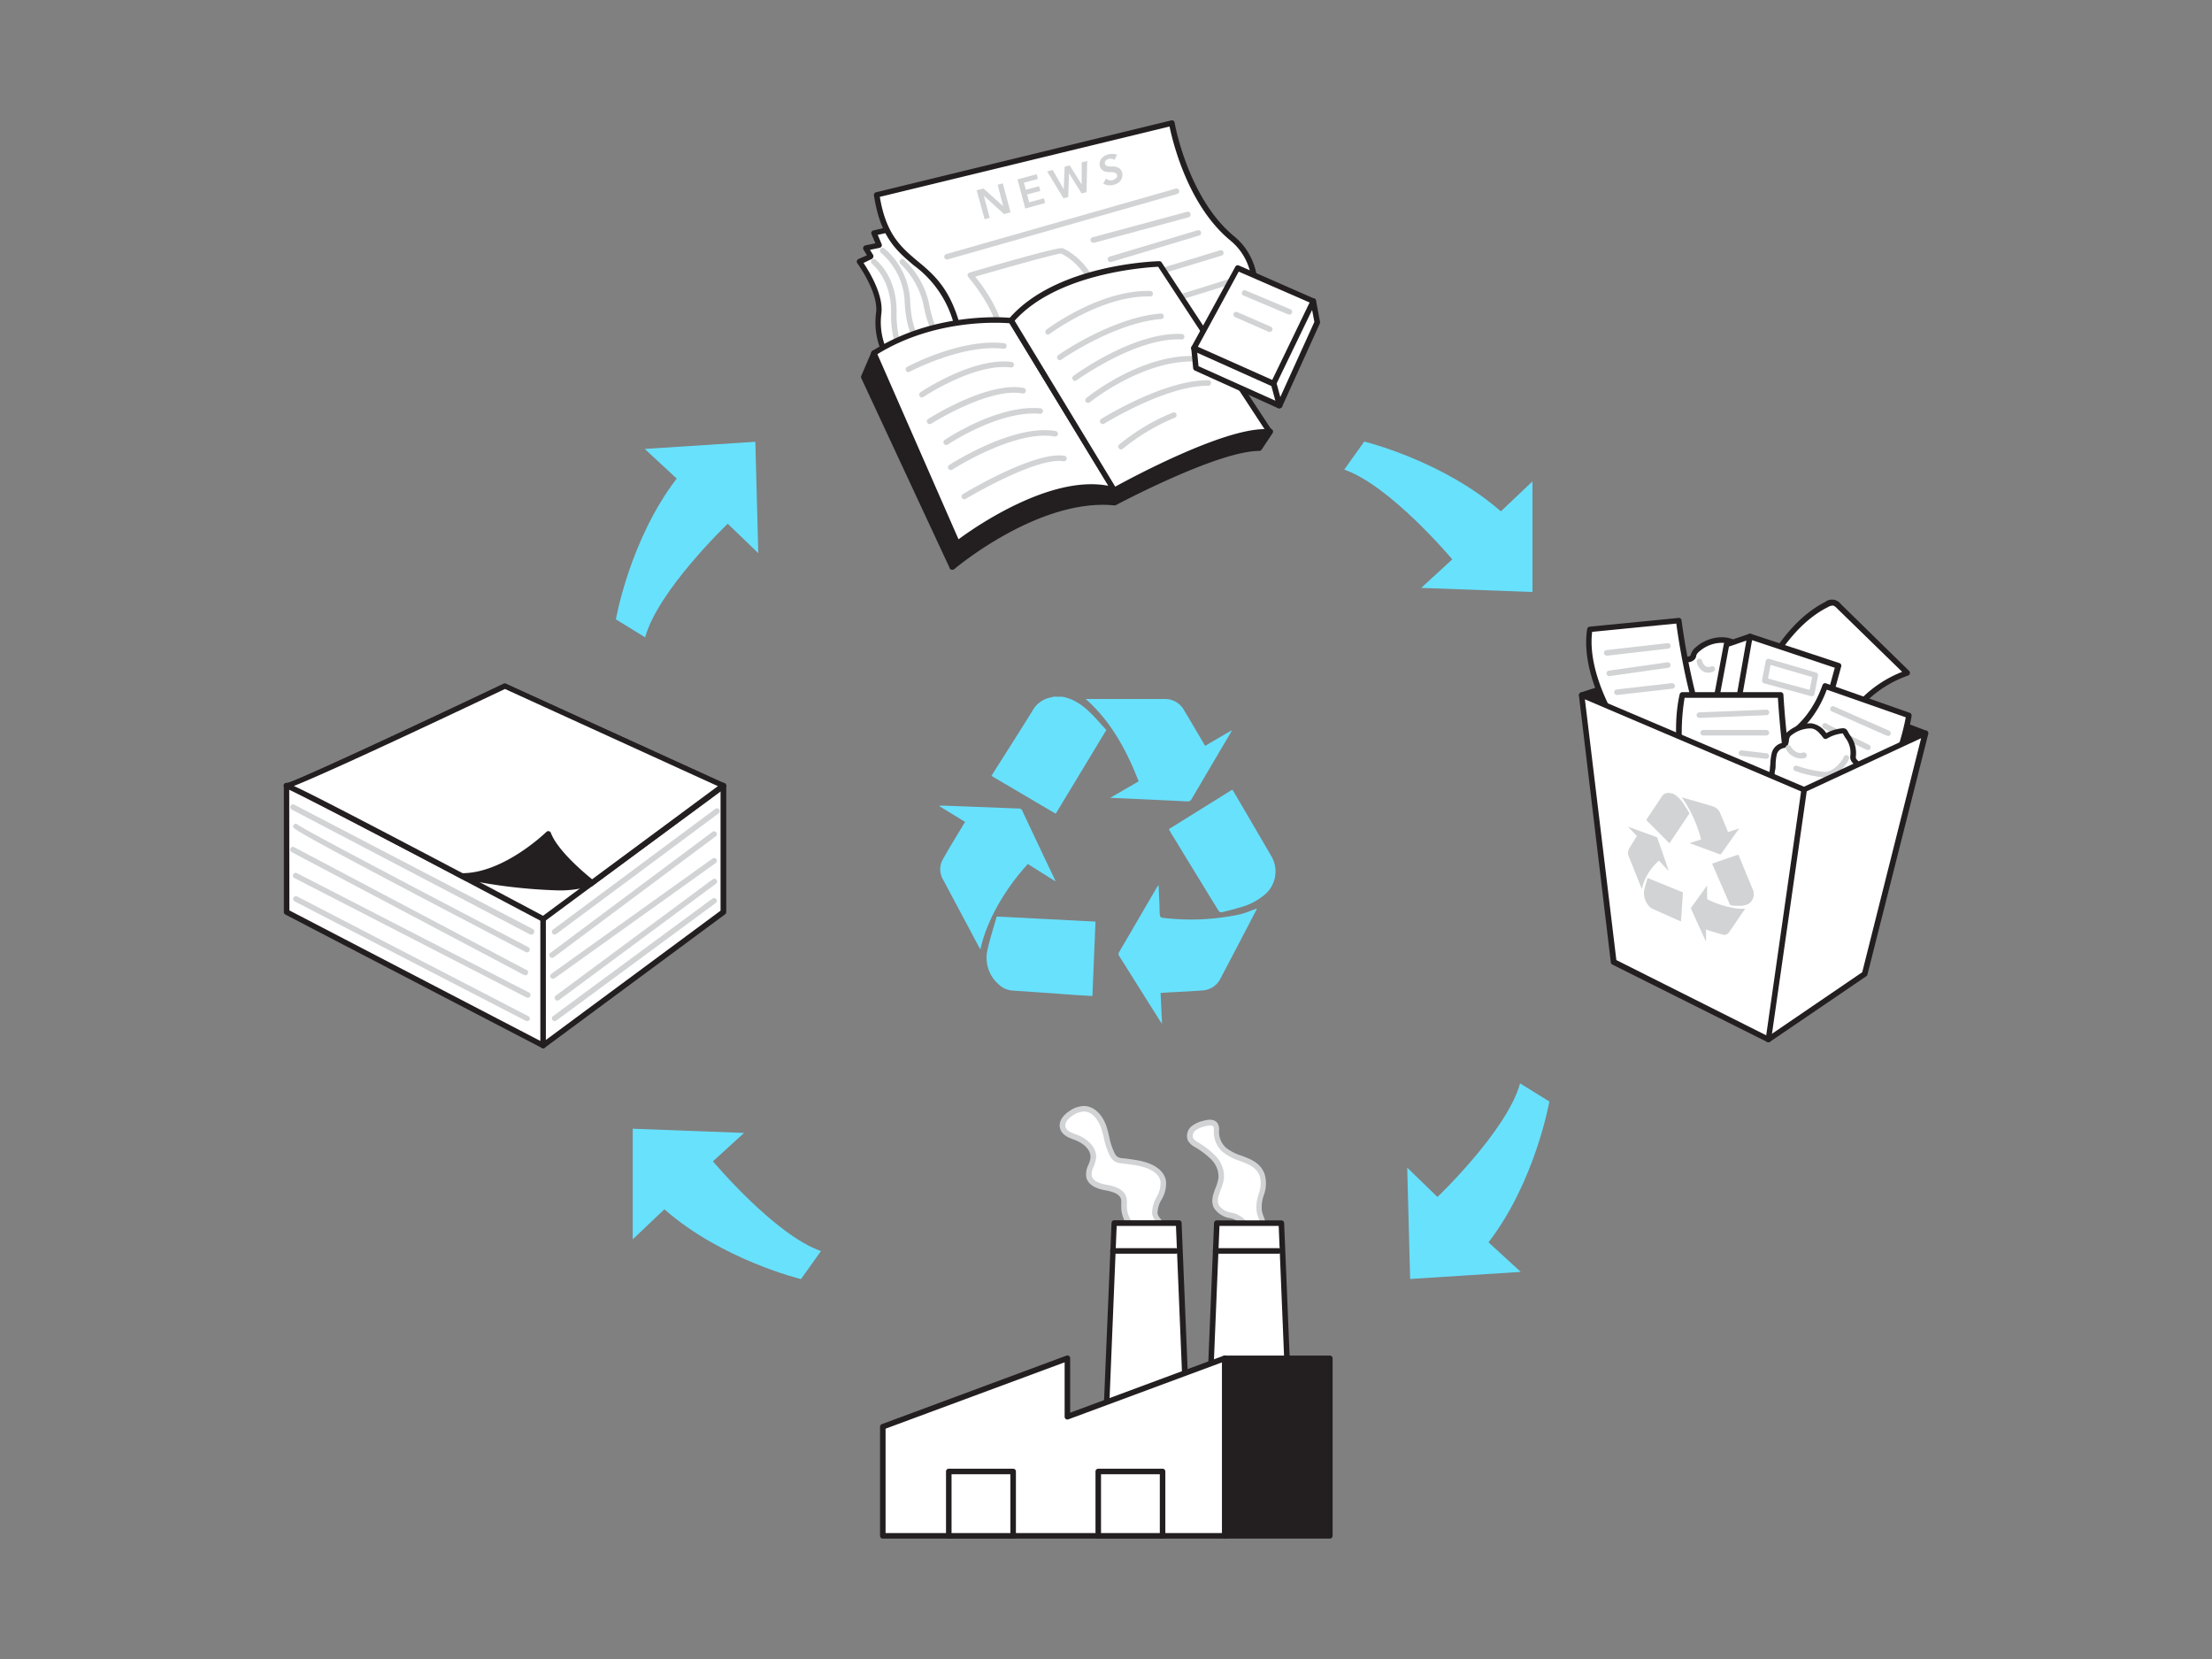 <svg xmlns="http://www.w3.org/2000/svg" viewBox="0 0 400 300"><rect x="0" y="0" width="400" height="300" fill="#808080" stroke="none"/><g id="_245_recycling_flatline" data-name="#245_recycling_flatline"><path d="M221.43,208A4.36,4.36,0,0,1,220,204.7a2.19,2.19,0,0,0-.19-1.28c-.39-.54-1.21-.43-1.85-.27a5.24,5.24,0,0,0-2.06.87,1.73,1.73,0,0,0-.58,2,2.53,2.53,0,0,0,1,.92,14.87,14.87,0,0,1,3.17,2.44,4.87,4.87,0,0,1,1.39,3.65c-.2,1.81-1.73,3.65-.83,5.23,1,1.81,3.75,1.23,4.91,2.87.56.8.23,2.2,1.06,2.82a2.19,2.19,0,0,0,2.43-.28c.93-1.11-.44-3.35-.66-4.54-.42-2.34,1.35-4.35.51-6.61C227.15,209.52,223.53,209.83,221.43,208Z" fill="#fff"/><path d="M226.93,224.69a2.18,2.18,0,0,1-1.25-.34,2.66,2.66,0,0,1-.86-1.86,2.71,2.71,0,0,0-.31-1.07,3.75,3.75,0,0,0-2.14-1.15,4.25,4.25,0,0,1-2.8-1.76c-.69-1.21-.22-2.47.24-3.69a7.71,7.71,0,0,0,.53-1.85,4.36,4.36,0,0,0-1.26-3.25,14.46,14.46,0,0,0-3-2.29l-.12-.07a3,3,0,0,1-1.15-1.12,2.24,2.24,0,0,1,.71-2.61,5.59,5.59,0,0,1,2.26-1c.43-.11,1.72-.44,2.37.46a2.1,2.1,0,0,1,.29,1.39v.18a3.83,3.83,0,0,0,1.27,2.89h0a8.7,8.7,0,0,0,2.78,1.43c1.69.63,3.44,1.29,4.19,3.32a6,6,0,0,1-.15,3.84,6.55,6.55,0,0,0-.34,2.86,8.07,8.07,0,0,0,.38,1.16c.45,1.24,1,2.78.17,3.79A2.53,2.53,0,0,1,226.93,224.69Zm-8.08-21.17a2.88,2.88,0,0,0-.77.12,4.65,4.65,0,0,0-1.87.76,1.27,1.27,0,0,0-.46,1.4,2.28,2.28,0,0,0,.8.72l.12.07a14.93,14.93,0,0,1,3.16,2.46,5.29,5.29,0,0,1,1.5,4,8.43,8.43,0,0,1-.58,2.09c-.41,1.1-.77,2-.31,2.85a3.34,3.34,0,0,0,2.22,1.29,4.62,4.62,0,0,1,2.67,1.53,3.4,3.4,0,0,1,.48,1.49c.09.53.16,1,.47,1.21a1.75,1.75,0,0,0,1.75-.19c.47-.57,0-1.8-.35-2.8a8.32,8.32,0,0,1-.42-1.33,7.25,7.25,0,0,1,.35-3.3,5.21,5.21,0,0,0,.19-3.23c-.6-1.6-2.06-2.15-3.61-2.73a9.63,9.63,0,0,1-3.09-1.62,4.84,4.84,0,0,1-1.61-3.65v-.2a1.4,1.4,0,0,0-.1-.78A.64.64,0,0,0,218.85,203.52Z" fill="#d1d3d4"/><path d="M209.7,216.51a5.09,5.09,0,0,0,.65-2.9c-.34-2.07-2.77-3-4.84-3.34-.83-.14-1.66-.25-2.49-.34a2.85,2.85,0,0,1-1.16-.3,2.07,2.07,0,0,1-.7-.82c-.86-1.51-1-3.3-1.56-4.95s-1.82-3.29-3.55-3.34a4.29,4.29,0,0,0-2.35.78c-.93.59-1.85,1.61-1.53,2.67s1.48,1.37,2.46,1.75c1.61.62,3.21,2,3,3.71-.11,1.16-1,2.22-.76,3.36s1.83,1.74,3.11,2,2.82.68,3.16,1.94a5.37,5.37,0,0,1,0,1.33,5.14,5.14,0,0,0,2.74,4.68c1.27.6,4.09.63,4.09-1,0-.52-1.11-1.42-1.22-2.15A5.9,5.9,0,0,1,209.7,216.51Z" fill="#fff"/><path d="M207.89,223.59a5.4,5.4,0,0,1-2.13-.43,5.58,5.58,0,0,1-3-5.13v-.32a3.12,3.12,0,0,0-.05-.88c-.26-1-1.7-1.38-2.76-1.57-.76-.14-3.1-.57-3.51-2.36a3.76,3.76,0,0,1,.38-2.27,4.52,4.52,0,0,0,.37-1.25c.14-1.43-1.26-2.63-2.72-3.19l-.24-.1c-1-.37-2.18-.82-2.52-2-.4-1.32.64-2.54,1.75-3.23a4.69,4.69,0,0,1,2.62-.86c2.06.06,3.45,2,4,3.68.21.63.36,1.28.51,1.91a11.6,11.6,0,0,0,1,3,1.67,1.67,0,0,0,.53.63,2.31,2.31,0,0,0,.93.23c.86.09,1.71.21,2.54.35,3.08.53,4.94,1.85,5.25,3.74a5.46,5.46,0,0,1-.69,3.2h0L210,217a4.81,4.81,0,0,0-.68,2.47,2.91,2.91,0,0,0,.58,1,2.33,2.33,0,0,1,.64,1.26,1.62,1.62,0,0,1-.8,1.43A3.49,3.49,0,0,1,207.89,223.59ZM196,201a3.86,3.86,0,0,0-2,.7c-.76.48-1.56,1.32-1.32,2.1s1.07,1,1.91,1.34l.25.09c1.81.7,3.55,2.28,3.36,4.23a5.55,5.55,0,0,1-.44,1.52,3,3,0,0,0-.34,1.67c.18.78,1.07,1.3,2.72,1.6.85.16,3.09.56,3.55,2.3a4,4,0,0,1,.08,1.18V218a4.64,4.64,0,0,0,2.46,4.22,4,4,0,0,0,3,0,.65.65,0,0,0,.33-.59,3.51,3.51,0,0,0-.44-.65,3.34,3.34,0,0,1-.77-1.43,5.54,5.54,0,0,1,.77-3l.13-.28a4.79,4.79,0,0,0,.61-2.61c-.32-1.94-2.92-2.67-4.44-2.93-.81-.13-1.64-.25-2.46-.34a3.25,3.25,0,0,1-1.36-.36,2.71,2.71,0,0,1-.88-1,12.27,12.27,0,0,1-1.1-3.22,17.84,17.84,0,0,0-.49-1.81c-.46-1.36-1.55-3-3.1-3Zm13.73,15.49h0Z" fill="#d1d3d4"/><polygon points="215.24 272.48 213.13 221.16 201.46 221.16 199.34 272.48 215.24 272.48" fill="#fff"/><path d="M215.24,273h-15.9a.51.51,0,0,1-.36-.15.47.47,0,0,1-.14-.37L201,221.14a.5.5,0,0,1,.5-.48h11.67a.5.5,0,0,1,.5.48l2.11,51.32a.47.47,0,0,1-.14.37A.51.51,0,0,1,215.24,273Zm-15.38-1h14.86l-2.07-50.32H201.93Z" fill="#231f20"/><path d="M212.62,226.71H201.25a.5.5,0,0,1-.5-.5.5.5,0,0,1,.5-.5h11.37a.5.5,0,0,1,.5.5A.5.5,0,0,1,212.62,226.71Z" fill="#231f20"/><polygon points="233.83 272.48 231.71 221.16 220.04 221.16 217.92 272.48 233.83 272.48" fill="#fff"/><path d="M233.83,273H217.92a.5.5,0,0,1-.5-.52l2.12-51.32a.5.5,0,0,1,.5-.48h11.67a.5.5,0,0,1,.5.48l2.12,51.32a.5.5,0,0,1-.5.52Zm-15.39-1H233.3l-2.07-50.32H220.52Z" fill="#231f20"/><path d="M231.2,226.71H219.83a.5.5,0,0,1-.5-.5.5.5,0,0,1,.5-.5H231.2a.5.5,0,0,1,.5.5A.5.5,0,0,1,231.2,226.71Z" fill="#231f20"/><polygon points="193.02 256.19 193.02 245.63 159.64 258.02 159.64 277.73 188.11 277.73 193.02 277.73 221.5 277.73 221.5 245.63 193.02 256.19" fill="#fff"/><path d="M221.5,278.23H159.64a.5.5,0,0,1-.5-.5V258a.5.5,0,0,1,.33-.47l33.38-12.39a.48.48,0,0,1,.46.06.51.51,0,0,1,.21.41v9.85l27.8-10.32a.47.47,0,0,1,.46.06.49.49,0,0,1,.22.41v32.1A.51.51,0,0,1,221.5,278.23Zm-61.36-1H221V246.35l-27.8,10.31a.5.5,0,0,1-.46-.05.51.51,0,0,1-.22-.42v-9.84l-32.38,12Z" fill="#231f20"/><rect x="171.57" y="266.09" width="11.64" height="11.64" fill="#fff"/><path d="M183.21,278.23H171.57a.5.5,0,0,1-.5-.5V266.09a.5.5,0,0,1,.5-.5h11.64a.5.5,0,0,1,.5.5v11.64A.51.51,0,0,1,183.21,278.23Zm-11.14-1h10.64V266.59H172.07Z" fill="#231f20"/><rect x="198.6" y="266.09" width="11.64" height="11.64" fill="#fff"/><path d="M210.23,278.23H198.6a.5.5,0,0,1-.5-.5V266.09a.5.5,0,0,1,.5-.5h11.63a.5.5,0,0,1,.5.5v11.64A.5.5,0,0,1,210.23,278.23Zm-11.13-1h10.63V266.59H199.1Z" fill="#231f20"/><rect x="221.5" y="245.63" width="18.98" height="32.1" fill="#231f20"/><path d="M240.48,278.23h-19a.5.5,0,0,1-.5-.5v-32.1a.5.5,0,0,1,.5-.5h19a.5.5,0,0,1,.5.5v32.1A.51.51,0,0,1,240.48,278.23Zm-18.48-1h18v-31.1H222Z" fill="#231f20"/><path d="M128.92,210s11.18,13.34,19.54,16.23l-3.62,5.07s-14.24-3.44-24.7-12.62l-5.72,5.43v-20l20.13.76Z" fill="#68e1fd"/><path d="M131.6,94.71s-12.59,12-14.94,20.54L111.37,112s2.52-14.43,11-25.46l-5.78-5.36,20-1.29.53,20.14Z" fill="#68e1fd"/><path d="M262.62,101.15s-11.18-13.34-19.54-16.23l3.62-5.07s14.24,3.45,24.7,12.62l5.72-5.42v20L257,106.31Z" fill="#68e1fd"/><path d="M259.94,216.45s12.59-12,14.94-20.54l5.29,3.28s-2.52,14.44-11,25.46L275,230l-20,1.28-.53-20.13Z" fill="#68e1fd"/><polygon points="51.83 164.93 51.83 142.06 130.8 142.06 130.8 164.93 98.21 189.06 51.83 164.93" fill="#fff"/><path d="M98.21,189.56a.46.46,0,0,1-.23-.06L51.6,165.38a.52.52,0,0,1-.27-.45V142.06a.5.5,0,0,1,.5-.5h79a.5.5,0,0,1,.5.5v22.87a.51.51,0,0,1-.2.4L98.51,189.46A.47.47,0,0,1,98.21,189.56ZM52.33,164.63l45.83,23.84,32.14-23.79V142.56h-78Z" fill="#231f20"/><path d="M130.8,142.06,98.21,166.19s-6.14-3.27-14-7.4c-13.69-7.24-32.52-17.13-32.42-16.73.16.63,39.49-18,39.49-18Z" fill="#fff"/><path d="M98.21,166.69a.46.46,0,0,1-.23-.06l-14-7.4c-27.38-14.48-31.69-16.51-32.23-16.68a.2.2,0,0,1-.16,0,.53.53,0,0,1-.28-.34.5.5,0,0,1,.18-.52.3.3,0,0,1,.31-.06v0c1.41-.21,24.25-10.87,39.26-18a.51.51,0,0,1,.42,0l39.49,18a.52.52,0,0,1,.29.41.53.53,0,0,1-.2.45L98.51,166.59A.54.54,0,0,1,98.21,166.69Zm-45-24.58c2.69,1.21,10.1,5,31.31,16.24,6.84,3.61,12.39,6.57,13.68,7.25l31.65-23.44-38.5-17.57C64.77,137.18,56.1,141,53.18,142.11Z" fill="#231f20"/><path d="M130.8,142.06l-24.11,17.85-22.44-1.12s-32.52-17.13-32.42-16.73c.16.63,39.49-18,39.49-18Z" fill="#fff"/><path d="M106.69,160.41h0l-22.43-1.12a.73.73,0,0,1-.21-.06C71.69,152.74,53,143,51.77,142.55a.22.22,0,0,1-.14,0,.53.53,0,0,1-.28-.34.5.5,0,0,1,.18-.52s.11-.09.31,0v0c1.41-.21,24.25-10.87,39.26-18a.51.51,0,0,1,.42,0l39.49,18a.52.52,0,0,1,.29.41.53.53,0,0,1-.2.45L107,160.31A.49.49,0,0,1,106.69,160.41Zm-22.3-2.12,22.14,1.11,23.29-17.24-38.5-17.57C64.64,137.24,56,141,53.14,142.13,55.81,143.34,63.18,147.12,84.39,158.29Z" fill="#231f20"/><path d="M83.59,158.44s17.13,3.76,23.45,1.21c0,0-6.43-5-7.89-8.82C99.15,150.83,91.43,158.42,83.59,158.44Z" fill="#231f20"/><path d="M100.58,161a95.78,95.78,0,0,1-17.1-2.11.52.52,0,0,1-.39-.55.51.51,0,0,1,.5-.44c7.54,0,15.13-7.39,15.21-7.46a.52.52,0,0,1,.46-.14.52.52,0,0,1,.36.32c1.39,3.68,7.66,8.54,7.72,8.59a.48.48,0,0,1,.19.47.47.47,0,0,1-.3.39A18.73,18.73,0,0,1,100.58,161Zm-13.77-2.49c4.9.89,14.36,2.28,19.2.92-1.62-1.34-5.52-4.74-7-7.79C97.38,153.12,92.43,157.27,86.81,158.55Z" fill="#231f20"/><path d="M98.21,189.56a.5.5,0,0,1-.5-.5V166.19a.5.5,0,0,1,1,0v22.87A.5.5,0,0,1,98.21,189.56Z" fill="#231f20"/><path d="M100.3,169a.51.51,0,0,1-.4-.2.5.5,0,0,1,.1-.7l29.35-21.83a.5.5,0,0,1,.6.81L100.6,168.89A.55.55,0,0,1,100.3,169Z" fill="#d1d3d4"/><path d="M99.83,173.21a.48.48,0,0,1-.4-.2.5.5,0,0,1,.1-.7l29.3-21.88a.5.5,0,1,1,.6.8l-29.3,21.88A.49.49,0,0,1,99.83,173.21Z" fill="#d1d3d4"/><path d="M100,177a.52.52,0,0,1-.41-.21.5.5,0,0,1,.12-.7l29.14-20.84a.5.5,0,0,1,.69.11.51.51,0,0,1-.11.7l-29.14,20.84A.46.46,0,0,1,100,177Z" fill="#d1d3d4"/><path d="M100.79,180.94a.5.5,0,0,1-.29-.9l28.33-21a.5.5,0,1,1,.59.8l-28.33,21A.53.53,0,0,1,100.79,180.94Z" fill="#d1d3d4"/><path d="M100.3,184.65a.5.5,0,0,1-.3-.9l28.83-21.26a.51.51,0,0,1,.7.11.5.5,0,0,1-.11.7L100.6,184.55A.49.49,0,0,1,100.3,184.65Z" fill="#d1d3d4"/><path d="M96.12,169a.46.46,0,0,1-.23,0L52.75,146.39a.5.5,0,0,1-.21-.67.49.49,0,0,1,.67-.21L96.35,168a.5.5,0,0,1,.21.68A.49.49,0,0,1,96.12,169Z" fill="#d1d3d4"/><path d="M95.32,172.22a.53.53,0,0,1-.24-.06C53,150.2,53,149.88,53,149.47a.5.5,0,0,1,.5-.5.47.47,0,0,1,.37.18c1.31,1,25.56,13.72,41.67,22.12a.51.51,0,0,1,.21.68A.5.5,0,0,1,95.32,172.22ZM54,149.47h0Z" fill="#d1d3d4"/><path d="M94.87,176.3a.53.53,0,0,1-.24-.06L52.75,154.09a.5.5,0,1,1,.47-.88L95.1,175.35a.5.5,0,0,1-.23,1Z" fill="#d1d3d4"/><path d="M95.32,180.37a.46.46,0,0,1-.23-.06L53.28,158.8a.5.5,0,1,1,.45-.89l41.81,21.51a.5.5,0,0,1-.22,1Z" fill="#d1d3d4"/><path d="M95.32,184.65a.59.59,0,0,1-.23-.05L53.28,163a.5.5,0,1,1,.46-.89l41.8,21.65a.49.49,0,0,1,.22.67A.5.5,0,0,1,95.32,184.65Z" fill="#d1d3d4"/><path d="M163.32,41l-5.26,1.22.94,2.2-2.44.52.94,1.54-2.07.9s4.07,5.53,3.48,9.43c-1,6.48,4.73,16.38,13.61,11.88S171.86,45.08,163.32,41Z" fill="#fff"/><path d="M168.15,70.28a8.18,8.18,0,0,1-4.85-1.62,13.23,13.23,0,0,1-4.89-12c.56-3.65-3.34-9-3.38-9.06a.5.5,0,0,1-.08-.43.54.54,0,0,1,.28-.33l1.54-.67-.64-1.05a.53.53,0,0,1,0-.46.56.56,0,0,1,.36-.29L158.3,44l-.7-1.64a.5.5,0,0,1,0-.43.51.51,0,0,1,.33-.26l5.26-1.22a.54.54,0,0,1,.33,0c6.38,3.09,13,13.86,13,21.35,0,3.44-1.29,5.95-3.83,7.23A10,10,0,0,1,168.15,70.28Zm-12-22.73c1,1.49,3.73,5.9,3.21,9.29a12.33,12.33,0,0,0,4.49,11c1.7,1.24,4.54,2.3,8.4.34,2.2-1.12,3.31-3.25,3.28-6.33-.07-7-6.37-17.38-12.31-20.38l-4.5,1,.7,1.65a.54.54,0,0,1,0,.43.56.56,0,0,1-.34.26l-1.76.37.58.94a.53.53,0,0,1,0,.41.54.54,0,0,1-.28.31Z" fill="#231f20"/><path d="M166.69,62.84a.46.46,0,0,1-.23-.06c-.11-.05-2.65-1.47-2.89-8.63a12.36,12.36,0,0,0-4.27-8.44.5.5,0,0,1,.62-.79,13.23,13.23,0,0,1,4.65,9.2c.22,6.46,2.34,7.77,2.37,7.78a.51.51,0,0,1,.19.68A.49.49,0,0,1,166.69,62.84Z" fill="#d1d3d4"/><path d="M163.74,65.52a.52.52,0,0,1-.38-.17c-.1-.12-2.32-2.83-2.23-8.83s-3.38-8.76-3.42-8.79a.5.5,0,0,1-.09-.7.51.51,0,0,1,.7-.1c.16.13,3.92,3.06,3.81,9.61-.09,5.59,2,8.14,2,8.16a.51.51,0,0,1-.06.71A.54.54,0,0,1,163.74,65.52Z" fill="#d1d3d4"/><path d="M169.77,70.59s6.55-3.92,2.46-14.34-11.72-7.93-13.7-21l53.39-12.95s2.36,13.8,10.9,20.84,1.52,20.7,1.52,20.7Z" fill="#fff"/><path d="M169.77,71.09a.51.51,0,0,1-.47-.34.5.5,0,0,1,.21-.59c.25-.15,6.13-3.86,2.26-13.73A19.32,19.32,0,0,0,165.26,48c-3.13-2.64-6.08-5.13-7.22-12.67a.49.49,0,0,1,.37-.56l53.39-13a.52.52,0,0,1,.39.06.49.49,0,0,1,.22.34c0,.13,2.43,13.7,10.73,20.53,8.75,7.21,1.72,21.18,1.65,21.32a.5.5,0,0,1-.38.27l-54.58,6.77ZM159.1,35.6c1.13,6.82,3.89,9.14,6.81,11.6,2.43,2,5,4.18,6.79,8.87,3,7.61.39,11.94-1.37,13.82L224,63.35c.86-1.81,6-13.65-1.51-19.86-7.74-6.38-10.45-18-11-20.61Z" fill="#231f20"/><path d="M200.08,63h0l-19.17-.13a.49.49,0,0,1-.38-.18.47.47,0,0,1-.11-.41c.93-5-5.27-12.11-5.33-12.19a.49.49,0,0,1-.1-.47.47.47,0,0,1,.34-.33c16.19-4.72,16.68-4.48,16.88-4.39h0c8.45,4,8.38,17,8.37,17.6A.5.5,0,0,1,200.08,63Zm-18.6-1.12,18.09.12c-.07-2.4-.81-12.78-7.7-16.15-1.11.08-9.75,2.51-15.53,4.18C177.8,51.8,181.9,57.32,181.48,61.84Z" fill="#d1d3d4"/><path d="M171.25,46.93a.49.49,0,0,1-.48-.36.5.5,0,0,1,.34-.62l41.5-11.84a.51.51,0,0,1,.62.34.5.5,0,0,1-.34.62L171.38,46.91Z" fill="#d1d3d4"/><path d="M197.69,43.89a.5.5,0,0,1-.48-.37.49.49,0,0,1,.35-.61l17.1-4.61a.5.5,0,0,1,.26,1l-17.1,4.61Z" fill="#d1d3d4"/><path d="M200.8,47.38a.51.51,0,0,1-.48-.36.5.5,0,0,1,.34-.62l15.9-4.76a.5.5,0,0,1,.62.33.49.49,0,0,1-.34.62L201,47.36Z" fill="#d1d3d4"/><path d="M176.61,34.41l1.23-.33,3.57,3.21h0l-1-3.88.93-.25,1.4,5.23-1.18.32-3.66-3.32h0l1.08,4-.93.25Z" fill="#d1d3d4"/><path d="M184,32.44l3.46-.93.23.85-2.53.67.34,1.29,2.4-.64.23.84-2.4.64.38,1.42,2.66-.72.23.85-3.6,1Z" fill="#d1d3d4"/><path d="M189.36,31l1-.27,2,3.5h0l.16-4.08.92-.25,2.16,3.46h0v-4l1-.25-.12,5.64-.89.23-2.28-3.65h0l-.14,4.31-.86.23Z" fill="#d1d3d4"/><path d="M201.53,28.93a1,1,0,0,0-.48-.21,1.73,1.73,0,0,0-.55,0,1.3,1.3,0,0,0-.3.13.88.88,0,0,0-.24.19.6.6,0,0,0-.14.26.62.62,0,0,0,0,.33.49.49,0,0,0,.29.35,1.88,1.88,0,0,0,.53.12,6.3,6.3,0,0,0,.65,0,2.54,2.54,0,0,1,.67.11,1.38,1.38,0,0,1,.57.33,1.29,1.29,0,0,1,.39.69,1.74,1.74,0,0,1,0,.78,1.56,1.56,0,0,1-.28.63,1.69,1.69,0,0,1-.52.47,2.81,2.81,0,0,1-.71.3,2.7,2.7,0,0,1-1,.09,1.88,1.88,0,0,1-.92-.34l.52-.86a1.24,1.24,0,0,0,.56.28,1.3,1.3,0,0,0,.62,0,1.23,1.23,0,0,0,.31-.14.89.89,0,0,0,.26-.21A.61.61,0,0,0,202,32a.57.57,0,0,0,0-.34.56.56,0,0,0-.3-.39,1.65,1.65,0,0,0-.53-.14,6.48,6.48,0,0,0-.65,0,2.93,2.93,0,0,1-.67-.1,1.61,1.61,0,0,1-.57-.32,1.36,1.36,0,0,1-.39-.7,1.44,1.44,0,0,1,0-.74,1.66,1.66,0,0,1,.3-.61,2.19,2.19,0,0,1,.54-.46,2.87,2.87,0,0,1,.68-.28,2.41,2.41,0,0,1,.84-.09A2,2,0,0,1,202,28Z" fill="#d1d3d4"/><path d="M169.37,60.78a.44.44,0,0,1-.34-.14c-.13-.12-1.27-1.31-2.07-5.71a14.71,14.71,0,0,0-4.14-7.23.49.49,0,0,1,0-.7.5.5,0,0,1,.71,0,15.46,15.46,0,0,1,4.45,7.79c.74,4.07,1.77,5.17,1.78,5.18a.49.49,0,0,1,0,.7A.49.49,0,0,1,169.37,60.78Z" fill="#d1d3d4"/><path d="M202.08,51.93a.51.51,0,0,1-.48-.36.5.5,0,0,1,.34-.62l18.68-5.69a.5.5,0,0,1,.62.33.51.51,0,0,1-.33.63L202.23,51.9A.4.4,0,0,1,202.08,51.93Z" fill="#d1d3d4"/><path d="M203.3,57.05a.27.27,0,0,1-.19,0,.49.49,0,0,1-.18-.68.51.51,0,0,1,.49-.25c1.06-.12,12-3.5,19.13-5.76a.49.49,0,0,1,.62.32.49.49,0,0,1-.32.63C206.68,56.38,203.92,57.05,203.3,57.05Z" fill="#d1d3d4"/><path d="M158,63.85l-1.86,4.32,16,34.36s15.3-13,29.31-11.62c0,0,18.4-9.86,26.15-9.86l2-3L190.68,57.85Z" fill="#231f20"/><path d="M172.19,103l-.1,0a.49.49,0,0,1-.35-.27l-16-34.36a.51.51,0,0,1,0-.4l1.86-4.32a.48.48,0,0,1,.37-.3l32.65-6a.51.51,0,0,1,.32,0l39,20.24a.55.55,0,0,1,.26.32.58.58,0,0,1-.07.41l-2,3a.54.54,0,0,1-.42.22c-7.53,0-25.73,9.7-25.92,9.8a.56.56,0,0,1-.28.05c-13.66-1.36-28.78,11.38-28.93,11.51A.58.58,0,0,1,172.19,103ZM156.72,68.16l15.65,33.57c2.8-2.26,16.29-12.52,29-11.34,1.8-1,18.34-9.64,26-9.84l1.52-2.27-38.3-19.9L158.38,64.3Z" fill="#231f20"/><path d="M201.5,88.62,182.86,58S169.65,56.46,158,63.85L173.12,98.3S190,85.27,201.5,88.62Z" fill="#fff"/><path d="M173.12,98.8a.25.25,0,0,1-.12,0,.47.47,0,0,1-.33-.28l-15.1-34.45a.49.49,0,0,1,.19-.62c11.63-7.4,25-6,25.16-5.94a.46.46,0,0,1,.36.23l18.64,30.64a.5.5,0,0,1-.56.74c-11.15-3.23-27.76,9.47-27.93,9.6A.57.57,0,0,1,173.12,98.8ZM158.66,64.05l14.67,33.47c2.85-2.11,16.59-11.73,27.11-9.67L182.56,58.46C180.75,58.31,169.05,57.62,158.66,64.05Z" fill="#231f20"/><path d="M201.5,88.62S222,77.17,229.63,78.1L209.69,47.73s-18.41.44-26.83,10.25Z" fill="#fff"/><path d="M201.5,89.12a.51.51,0,0,1-.43-.24L182.43,58.24a.5.5,0,0,1,0-.58c8.47-9.87,26.44-10.41,27.2-10.43a.5.5,0,0,1,.43.22l19.94,30.37a.5.5,0,0,1,0,.54.49.49,0,0,1-.49.23c-7.39-.89-27.63,10.35-27.83,10.46A.44.44,0,0,1,201.5,89.12ZM183.48,58,201.67,88c2.92-1.6,19.26-10.39,27-10.4L209.43,48.24C207.14,48.35,191.19,49.4,183.48,58Z" fill="#231f20"/><line x1="173.12" y1="98.3" x2="172.19" y2="102.53" fill="#fff"/><path d="M172.19,103l-.11,0a.5.5,0,0,1-.38-.59l.93-4.23a.5.5,0,0,1,1,.22l-.93,4.22A.5.5,0,0,1,172.19,103Z" fill="#231f20"/><path d="M164.27,67.29a.5.5,0,0,1-.24-.94c.4-.22,9.75-5.18,17.55-4.29a.5.5,0,0,1-.11,1c-7.5-.86-16.87,4.12-17,4.17A.53.53,0,0,1,164.27,67.29Z" fill="#d1d3d4"/><path d="M166.71,71.86a.47.47,0,0,1-.41-.22.49.49,0,0,1,.13-.69c.39-.26,9.54-6.37,16.49-5.5a.5.5,0,0,1-.13,1c-6.56-.83-15.71,5.27-15.8,5.33A.46.46,0,0,1,166.71,71.86Z" fill="#d1d3d4"/><path d="M168.1,76.68a.48.48,0,0,1-.42-.23.5.5,0,0,1,.15-.69c.44-.28,10.85-6.83,17.26-5.61a.5.5,0,0,1-.18,1c-6-1.15-16.44,5.41-16.54,5.48A.54.54,0,0,1,168.1,76.68Z" fill="#d1d3d4"/><path d="M171.1,80.48a.48.48,0,0,1-.41-.23.49.49,0,0,1,.13-.69c.39-.26,9.69-6.46,17.33-5.72a.49.49,0,0,1,.45.54.5.5,0,0,1-.54.45c-7.29-.69-16.59,5.5-16.68,5.56A.47.47,0,0,1,171.1,80.48Z" fill="#d1d3d4"/><path d="M171.93,85a.48.48,0,0,1-.42-.23.49.49,0,0,1,.15-.69c.47-.31,11.69-7.47,19.24-6.13a.49.49,0,0,1,.4.58.49.49,0,0,1-.58.4c-7.15-1.27-18.41,5.92-18.52,6A.53.53,0,0,1,171.93,85Z" fill="#d1d3d4"/><path d="M174.37,90.28a.5.5,0,0,1-.26-.92c.53-.32,13-7.82,18.37-6.94a.51.51,0,0,1,.41.58.51.51,0,0,1-.58.41c-4.95-.81-17.55,6.73-17.68,6.8A.48.48,0,0,1,174.37,90.28Z" fill="#d1d3d4"/><path d="M189.53,60.51a.5.5,0,0,1-.3-.9c.39-.29,9.41-7,18.29-7H208a.5.5,0,0,1,.49.52.52.52,0,0,1-.52.48h-.47c-8.56,0-17.6,6.71-17.7,6.78A.47.47,0,0,1,189.53,60.51Z" fill="#d1d3d4"/><path d="M191.65,65.12a.48.48,0,0,1-.41-.21.5.5,0,0,1,.12-.7c.4-.27,9.81-6.81,18.56-7.52a.5.5,0,0,1,.53.46.49.49,0,0,1-.45.54c-8.49.68-18,7.28-18.07,7.34A.47.47,0,0,1,191.65,65.12Z" fill="#d1d3d4"/><path d="M194.41,68.87a.51.51,0,0,1-.41-.2.51.51,0,0,1,.11-.7c.45-.33,11-8,19.6-7.58a.5.5,0,0,1-.05,1c-8.16-.44-18.85,7.31-19,7.39A.52.52,0,0,1,194.41,68.87Z" fill="#d1d3d4"/><path d="M196.75,72.86a.51.51,0,0,1-.39-.18.5.5,0,0,1,.08-.7c.41-.34,10.13-8.14,20.06-7.58a.49.49,0,0,1,.47.52.48.48,0,0,1-.53.47c-9.56-.52-19.28,7.28-19.37,7.36A.5.5,0,0,1,196.75,72.86Z" fill="#d1d3d4"/><path d="M199.39,76.68a.5.5,0,0,1-.26-.92c.46-.29,11.3-7,19.24-7h.13a.5.5,0,0,1,.5.5.51.51,0,0,1-.5.5h-.13c-7.65,0-18.6,6.8-18.71,6.87A.52.52,0,0,1,199.39,76.68Z" fill="#d1d3d4"/><path d="M202.74,81.28a.48.48,0,0,1-.38-.17.49.49,0,0,1,0-.7,37.77,37.77,0,0,1,9.73-5.81.5.5,0,0,1,.39.92,37.85,37.85,0,0,0-9.46,5.64A.52.52,0,0,1,202.74,81.28Z" fill="#d1d3d4"/><polygon points="215.91 62.93 216.26 66.56 231.37 73.34 238.2 58.27 237.49 54.48 215.91 62.93" fill="#fff"/><path d="M231.37,73.84a.45.45,0,0,1-.2,0L216.05,67a.52.52,0,0,1-.29-.41L215.41,63a.5.5,0,0,1,.32-.51L237.31,54a.51.51,0,0,1,.42,0,.45.45,0,0,1,.25.35l.71,3.79a.52.52,0,0,1,0,.3l-6.83,15.07A.52.52,0,0,1,231.37,73.84Zm-14.64-7.62,14.39,6.46,6.56-14.47-.57-3-20.66,8.09Z" fill="#231f20"/><polygon points="223.82 48.47 215.91 62.93 230.3 69.39 237.49 54.48 223.82 48.47" fill="#fff"/><path d="M230.3,69.89a.54.54,0,0,1-.21,0l-14.38-6.45a.5.5,0,0,1-.27-.3.51.51,0,0,1,0-.4l7.92-14.46A.5.5,0,0,1,224,48l13.66,6a.51.51,0,0,1,.27.29.49.49,0,0,1,0,.39l-7.19,14.9A.51.51,0,0,1,230.3,69.89ZM216.61,62.7l13.45,6,6.76-14L224,49.12Z" fill="#231f20"/><line x1="230.3" y1="69.39" x2="231.37" y2="73.34" fill="#fff"/><path d="M231.37,73.84a.5.5,0,0,1-.48-.37l-1.07-4a.5.5,0,1,1,1-.26l1.07,3.95a.48.48,0,0,1-.35.61Z" fill="#231f20"/><path d="M233.06,56.82a.65.65,0,0,1-.2,0l-8-3.38a.49.49,0,0,1-.26-.65.5.5,0,0,1,.65-.27l8,3.37a.5.5,0,0,1-.19,1Z" fill="#d1d3d4"/><path d="M229.62,60a.51.51,0,0,1-.2,0l-6-2.62a.5.5,0,1,1,.39-.91l6,2.61a.5.5,0,0,1,.26.66A.49.49,0,0,1,229.62,60Z" fill="#d1d3d4"/><path d="M192.17,126c3.62.74,5.62,3.6,7.89,6l-9.15,15.15-11.61-6.84c.15-.25.26-.46.39-.66,2.36-3.74,4.75-7.46,7.08-11.23a4.77,4.77,0,0,1,3.37-2.32,2.19,2.19,0,0,0,.33-.12Z" fill="#68e1fd"/><path d="M209.87,179.56l.26,5.56c-.17-.23-.27-.36-.36-.5q-3.68-5.85-7.36-11.71a.66.66,0,0,1,0-.81c2.27-3.87,4.52-7.75,6.79-11.63.06-.11.15-.21.31-.44.06,1.4.12,2.67.17,3.93,0,.52,0,1,.07,1.57,0,.16.22.41.35.42a42.22,42.22,0,0,0,14.18-.62c1-.25,2-.68,3-1.05a4.68,4.68,0,0,1-.19.46q-3.19,6.13-6.41,12.25a3.9,3.9,0,0,1-3.33,2.12c-2.12.16-4.24.25-6.36.37Z" fill="#68e1fd"/><path d="M190.87,159.38l-5-3.14c-3.2,3.47-7.22,9.23-8.58,15.43-.15-.25-.26-.42-.36-.61q-3.19-6-6.39-12a3.64,3.64,0,0,1-.1-3.56c1.17-2.11,2.44-4.15,3.67-6.21.12-.21.25-.41.41-.66l-4.61-2.83,0-.12h.63l13.53.52c.33,0,.61,0,.79.4q2.91,6.21,5.86,12.39C190.76,159.08,190.78,159.16,190.87,159.38Z" fill="#68e1fd"/><path d="M200.73,144.29l5.18-3c-2.19-5.57-4.93-10.76-9.58-14.89h.72l13.59,0a3.91,3.91,0,0,1,3.49,2.06c1.16,1.92,2.29,3.86,3.43,5.79l.36.62,4.86-2.83c-.17.31-.24.46-.33.61q-3.48,5.91-6.95,11.81a.77.77,0,0,1-.8.46c-4.53-.23-9-.43-13.58-.64Z" fill="#68e1fd"/><path d="M198.1,166.65l-.56,13.46c-1-.06-2-.11-3-.18-3.79-.27-7.58-.55-11.38-.8a4,4,0,0,1-2.59-1.15,6.35,6.35,0,0,1-2-6.24c.46-2.05,1.12-4.07,1.67-6Z" fill="#68e1fd"/><path d="M211.37,149.93l11.47-7.14c.13.21.26.38.36.57q3.33,5.67,6.64,11.36a5.47,5.47,0,0,1-1.07,7,11.57,11.57,0,0,1-4.82,2.45c-1,.3-2,.55-3,.79a.65.65,0,0,1-.56-.21q-4.41-7.17-8.79-14.38C211.54,150.23,211.48,150.11,211.37,149.93Z" fill="#68e1fd"/><polygon points="286.06 125.67 309.62 118.06 348.17 132.6 326.25 150.57 286.06 125.67" fill="#231f20"/><path d="M326.25,151.08A.53.53,0,0,1,326,151L285.8,126.1a.5.5,0,0,1-.24-.49.51.51,0,0,1,.35-.41l23.55-7.61a.47.47,0,0,1,.33,0l38.55,14.54a.49.49,0,0,1,.32.39.49.49,0,0,1-.18.46l-21.92,18A.47.47,0,0,1,326.25,151.08Zm-39-25.26,39,24.14,21-17.2L309.6,118.59Z" fill="#231f20"/><path d="M314.27,116.82c.76.71,1.33,1.6,2,2.37a8.58,8.58,0,0,0,3.42,2.23,3.4,3.4,0,0,1,1.12.53,2.65,2.65,0,0,1,.55,2.24,38.79,38.79,0,0,1-.87,5.88,3,3,0,0,1-.89,1.8,3.14,3.14,0,0,1-1.85.44c-4.64.11-9.49.1-13.63-2-2-1-3.9-2.73-4.19-5-.23-1.71.75-4.71,2.37-5.45a10.2,10.2,0,0,1,2.85-.6,1.24,1.24,0,0,0,.91-.42,2.41,2.41,0,0,0,.18-.47,2.47,2.47,0,0,1,.7-.94C308.86,115.76,312.27,115,314.27,116.82Z" fill="#fff"/><path d="M315.3,132.84c-4.05,0-7.93-.34-11.36-2.07-2.53-1.27-4.2-3.29-4.47-5.39-.23-1.79.71-5.08,2.66-6a8,8,0,0,1,2.43-.56l.56-.08c.12,0,.47-.06.56-.19a1.11,1.11,0,0,0,.07-.2l.06-.17a2.76,2.76,0,0,1,.84-1.14c2.12-1.9,5.82-2.6,8-.61h0a13.81,13.81,0,0,1,1.25,1.42c.26.33.53.66.82,1a8.12,8.12,0,0,0,3.21,2.1l.15,0a3.16,3.16,0,0,1,1.14.58,3,3,0,0,1,.72,2.65,39.71,39.71,0,0,1-.88,6,3.38,3.38,0,0,1-1.08,2.08,3.56,3.56,0,0,1-2.14.55Zm-4-16.6a6.24,6.24,0,0,0-4,1.56,1.81,1.81,0,0,0-.57.74l0,.12a1.82,1.82,0,0,1-.19.45,1.65,1.65,0,0,1-1.26.64l-.57.08a6.91,6.91,0,0,0-2.14.48c-1.33.61-2.3,3.3-2.09,4.94s1.7,3.5,3.92,4.62c3.94,2,8.59,2,13.4,1.94a2.67,2.67,0,0,0,1.55-.34A2.55,2.55,0,0,0,320,130a36.56,36.56,0,0,0,.86-5.8,2.27,2.27,0,0,0-.38-1.83,2.2,2.2,0,0,0-.8-.38l-.16-.06a9.11,9.11,0,0,1-3.62-2.36c-.3-.33-.58-.69-.86-1a12.31,12.31,0,0,0-1.16-1.31h0A3.73,3.73,0,0,0,311.33,116.24Z" fill="#231f20"/><path d="M344.89,121.69l-12.36-12.1a2.13,2.13,0,0,0-.86-.6,1.94,1.94,0,0,0-1.39.31c-5.95,3.06-9.57,9.19-12.87,15,.19-.34,8,4.84,8.68,5.35,1.7,1.25,4.28,4.79,6.42,3.31,1.83-1.27,2.85-4.75,4.56-6.42A20.77,20.77,0,0,1,344.89,121.69Z" fill="#fff"/><path d="M331.41,133.84c-1.54,0-3.1-1.47-4.31-2.61a15,15,0,0,0-1.31-1.16c-.94-.69-7.34-4.88-8.34-5.25a.53.53,0,0,1-.28-.07.49.49,0,0,1-.19-.68h0c3-5.34,6.79-12,13.07-15.22a2,2,0,0,1,2.83.38l12.36,12.1a.51.51,0,0,1-.19.83,20.42,20.42,0,0,0-7.63,4.75,13.47,13.47,0,0,0-1.94,2.89,10.67,10.67,0,0,1-2.69,3.59A2.39,2.39,0,0,1,331.41,133.84Zm-13.28-9.77c2.27,1.08,8.19,5.15,8.25,5.2a15.82,15.82,0,0,1,1.41,1.23c1.78,1.68,3.23,2.9,4.43,2.07a10,10,0,0,0,2.38-3.26,14.4,14.4,0,0,1,2.12-3.11,21.49,21.49,0,0,1,7.25-4.71L332.18,110a1.77,1.77,0,0,0-.64-.48,1.58,1.58,0,0,0-1,.27C324.68,112.74,321,118.93,318.13,124.07Zm-.29.51Zm0,0v0Z" fill="#231f20"/><polygon points="316.44 115.1 332.4 120.39 324.8 147.98 307.6 141.25 316.44 115.1" fill="#fff"/><path d="M324.8,148.48a.57.57,0,0,1-.18,0l-17.21-6.73a.51.51,0,0,1-.29-.63L316,114.94a.5.5,0,0,1,.63-.32l16,5.29a.5.5,0,0,1,.32.61l-7.59,27.59a.55.55,0,0,1-.26.32A.59.59,0,0,1,324.8,148.48ZM308.22,141l16.25,6.35,7.32-26.6-15-5Z" fill="#231f20"/><polygon points="316.44 115.1 312.21 116.54 307.6 141.25 312.02 140.26 316.44 115.1" fill="#fff"/><path d="M307.59,141.75a.49.49,0,0,1-.34-.14.51.51,0,0,1-.15-.45l4.62-24.71a.49.49,0,0,1,.33-.38l4.23-1.44a.5.5,0,0,1,.65.56l-4.42,25.15a.5.5,0,0,1-.38.4l-4.43,1Zm5.06-24.83-4.42,23.68,3.35-.76,4.22-24Z" fill="#231f20"/><path d="M319.78,134.71s7-1.3,10.26-10.67l15.15,5.34s-1.59,10.67-7.5,16.58-20.58,3.17-20.58,3.17Z" fill="#fff"/><path d="M324.7,150.28a44.83,44.83,0,0,1-7.68-.66.5.5,0,0,1-.4-.58l2.67-14.42a.51.51,0,0,1,.4-.4c.07,0,6.71-1.38,9.88-10.35a.5.5,0,0,1,.64-.3l15.14,5.33a.51.51,0,0,1,.33.55c-.07.44-1.68,10.9-7.64,16.86C334.84,149.51,329.29,150.28,324.7,150.28Zm-7-1.56c2.58.4,14.57,1.95,19.63-3.11s6.93-13.91,7.29-15.9l-14.28-5c-3,8.06-8.67,10.06-10.12,10.44Z" fill="#231f20"/><path d="M292.69,131.68s-6.49-9.51-5.19-17.88l16.09-1.58s2.51,20.09,7.85,25.91Z" fill="#fff"/><path d="M311.44,138.62a.44.44,0,0,1-.16,0l-18.75-6.44a.6.6,0,0,1-.25-.19c-.27-.4-6.58-9.78-5.27-18.24a.51.51,0,0,1,.44-.43l16.09-1.58a.49.49,0,0,1,.54.43c0,.2,2.56,20,7.73,25.64a.49.49,0,0,1-.37.83ZM293,131.27l17,5.84c-4.29-6.48-6.48-21.4-6.87-24.35l-15.22,1.5C287,121.71,292.26,130.1,293,131.27Z" fill="#231f20"/><path d="M304.23,139.33s-1.44-7.41,0-13.65H322s1.06,18.84,4.28,24.9Z" fill="#fff"/><path d="M326.25,151.08A.46.46,0,0,1,326,151l-22-11.25a.52.52,0,0,1-.26-.35c-.06-.3-1.45-7.58,0-13.86a.51.51,0,0,1,.49-.38H322a.5.5,0,0,1,.5.47c0,.18,1.09,18.8,4.22,24.69a.5.5,0,0,1-.09.59A.51.51,0,0,1,326.25,151.08ZM304.68,139l20.52,10.49c-2.54-6.47-3.53-20.49-3.7-23.3H304.63A38,38,0,0,0,304.68,139Z" fill="#231f20"/><path d="M290.55,118.56a.51.51,0,0,1-.5-.44.51.51,0,0,1,.45-.56l11.05-1.26a.5.5,0,0,1,.11,1l-11.05,1.27Z" fill="#d1d3d4"/><path d="M291,122.27a.5.5,0,0,1-.49-.43.51.51,0,0,1,.42-.57l10.59-1.5a.5.5,0,0,1,.56.43.5.5,0,0,1-.42.56l-10.59,1.5Z" fill="#d1d3d4"/><path d="M292.43,125.67a.5.5,0,0,1-.06-1l9.95-1.13a.52.52,0,0,1,.56.44.51.51,0,0,1-.45.56l-9.94,1.13Z" fill="#d1d3d4"/><path d="M307.3,129.82a.5.5,0,0,1,0-1l12.11-.49a.48.48,0,0,1,.52.48.5.5,0,0,1-.48.52l-12.1.49Z" fill="#d1d3d4"/><path d="M311.41,133c-1.86,0-3.31,0-3.48,0a.5.5,0,0,1,.15-1c.47,0,7,0,11.33,0h0a.5.5,0,0,1,0,1C317.86,133,314.19,133,311.41,133Z" fill="#d1d3d4"/><path d="M341.3,133a.51.51,0,0,1-.2,0l-9.85-4.35A.49.49,0,0,1,331,128a.5.5,0,0,1,.66-.25l9.85,4.34a.5.5,0,0,1-.2,1Z" fill="#d1d3d4"/><path d="M337.78,135.6a.59.59,0,0,1-.22,0c-7.6-3.7-7.8-3.9-7.87-4a.5.5,0,0,1,0-.71.5.5,0,0,1,.67,0c.41.27,4.89,2.47,7.64,3.81a.5.5,0,0,1-.22.95Z" fill="#d1d3d4"/><path d="M332.79,138.13a.51.51,0,0,1-.4-.19c-.41-.3-3-1.61-5.38-2.75a.49.49,0,0,1-.24-.66.5.5,0,0,1,.67-.24c5.85,2.81,5.85,3,5.85,3.34A.5.5,0,0,1,332.79,138.13Z" fill="#d1d3d4"/><path d="M319.41,137.22h-.06l-4.49-.54a.5.5,0,0,1-.44-.55.5.5,0,0,1,.56-.44l4.49.53a.5.5,0,0,1,.44.56A.51.51,0,0,1,319.41,137.22Z" fill="#d1d3d4"/><path d="M330.81,132.75c-.26.12-.5.25-.74.39a3.9,3.9,0,0,0-2.61-1.91,5.88,5.88,0,0,0-3.67,1.22,1.83,1.83,0,0,0-.5.46,4.64,4.64,0,0,0-.4,1.46.62.62,0,0,1-.15.29.91.91,0,0,1-.4.14,2.08,2.08,0,0,0-1.55,1.6c-.21.91-.17,1.87-.29,2.8a3,3,0,0,0,.23,2.05c.24.36.64.63.74,1,.14.62-.44,1.2-.4,1.83a1.91,1.91,0,0,0,.86,1.22,12.51,12.51,0,0,0,2.17,1.53,12.86,12.86,0,0,0,2,.74.9.9,0,0,0,.36,0,.71.71,0,0,0,.31-.16l1.5-1.11a1.11,1.11,0,0,1,.37-.2,1.09,1.09,0,0,1,.44,0,12.43,12.43,0,0,0,2.44,0,4.63,4.63,0,0,0,1.58,0c1.32-.56,2.7-2.49,3.57-3.58a.6.6,0,0,0,.16-.66l-.54-2.38a3.7,3.7,0,0,0-.64-1.6c-.22-.27-.52-.49-.6-.83a1.75,1.75,0,0,1,0-.56c.24-1.77-.65-2.76-1.43-4.18a.52.52,0,0,0-.17-.22.62.62,0,0,0-.36,0A7.28,7.28,0,0,0,330.81,132.75Z" fill="#fff"/><path d="M326.38,148.17a1.43,1.43,0,0,1-.43-.08,9.66,9.66,0,0,1-4.34-2.36,2.35,2.35,0,0,1-1-1.57,2.33,2.33,0,0,1,.25-1.08.76.76,0,0,0-.16-1.13,4.46,4.46,0,0,1-.34-.42,3.44,3.44,0,0,1-.31-2.39c0-.35.06-.7.08-1a10.17,10.17,0,0,1,.22-1.8,2.53,2.53,0,0,1,1.93-2l.18,0c0-.19.05-.34.08-.5a2.61,2.61,0,0,1,.38-1.15,2.42,2.42,0,0,1,.62-.58,6.36,6.36,0,0,1,4-1.31,3.93,3.93,0,0,1,2.71,1.77c.13-.07.26-.14.4-.2h0a7.76,7.76,0,0,1,2.45-.67,1.09,1.09,0,0,1,.68.12,1.17,1.17,0,0,1,.34.4c.14.26.29.51.43.74a5.35,5.35,0,0,1,1.06,3.74,1.2,1.2,0,0,0,0,.39,1,1,0,0,0,.28.38l.22.24a4.3,4.3,0,0,1,.74,1.81l.54,2.38a1.08,1.08,0,0,1,0,.53,1.28,1.28,0,0,1-.29.55l-.38.49c-.9,1.14-2.13,2.71-3.38,3.24a2.54,2.54,0,0,1-1.26.11,2.85,2.85,0,0,0-.5,0l-.43,0a10.73,10.73,0,0,1-2.11,0,.84.84,0,0,0-.24,0,1.14,1.14,0,0,0-.19.12l-1.5,1.11a1.2,1.2,0,0,1-.52.25Zm.81-16.45a5.69,5.69,0,0,0-3.12,1.14,1.78,1.78,0,0,0-.37.33,1.66,1.66,0,0,0-.21.74c0,.19-.07.39-.12.58a1.08,1.08,0,0,1-.3.52,1.16,1.16,0,0,1-.57.25,1.59,1.59,0,0,0-1.22,1.24,9.33,9.33,0,0,0-.19,1.63c0,.37,0,.74-.09,1.11a2.61,2.61,0,0,0,.15,1.72,3.31,3.31,0,0,0,.25.3,1.7,1.7,0,0,1,.35,2.17,1.64,1.64,0,0,0-.18.64c0,.3.35.59.68.86a11.57,11.57,0,0,0,2.08,1.48,12.06,12.06,0,0,0,1.91.7l.14,0s.05,0,.09-.08L328,146a1.5,1.5,0,0,1,.54-.29,1.83,1.83,0,0,1,.62,0,8.81,8.81,0,0,0,1.92,0l.43,0a4.72,4.72,0,0,1,.65,0,1.57,1.57,0,0,0,.76,0c1-.43,2.16-1.88,3-2.94l.39-.49a.51.51,0,0,0,.09-.13s0-.08,0-.11l-.55-2.38a3.39,3.39,0,0,0-.53-1.39l-.17-.19a1.86,1.86,0,0,1-.54-.85,1.91,1.91,0,0,1,0-.68,4.42,4.42,0,0,0-.92-3.15q-.22-.37-.45-.78a6.64,6.64,0,0,0-2.17.58h0c-.24.11-.47.23-.7.36a.5.5,0,0,1-.65-.12c-.72-.94-1.34-1.66-2.24-1.72Z" fill="#231f20"/><path d="M330,140.58h-.2a21.7,21.7,0,0,1-5.16-1.16.5.5,0,1,1,.34-.94,21.12,21.12,0,0,0,4.88,1.1c1.8.08,3.34-2.14,3.52-2.6a.51.51,0,0,1,.42-.42.48.48,0,0,1,.57.41c.1.55-1.06,1.85-1.07,1.86A4.66,4.66,0,0,1,330,140.58Z" fill="#d1d3d4"/><path d="M325.56,137.16a3.19,3.19,0,0,1-2.6-1.7.5.5,0,0,1,.2-.68.49.49,0,0,1,.67.2c0,.06.87,1.53,2.21,1.1a.5.5,0,0,1,.31,1A2.86,2.86,0,0,1,325.56,137.16Z" fill="#d1d3d4"/><polygon points="348.17 132.6 326.25 142.79 286.06 125.67 291.83 173.94 319.78 187.97 337.21 176.12 348.17 132.6" fill="#fff"/><path d="M319.78,188.47a.44.44,0,0,1-.22-.05l-28-14a.49.49,0,0,1-.27-.38l-5.77-48.27a.5.5,0,0,1,.7-.51l40,17L348,132.14a.5.5,0,0,1,.69.58l-11,43.52a.5.5,0,0,1-.2.29l-17.43,11.86A.54.54,0,0,1,319.78,188.47Zm-27.49-14.86,27.46,13.79,17-11.59,10.65-42.32-21,9.75a.53.53,0,0,1-.41,0l-39.39-16.78Z" fill="#231f20"/><line x1="326.25" y1="142.79" x2="319.78" y2="187.97" fill="#fff"/><path d="M319.78,188.47h-.07a.5.5,0,0,1-.42-.57l6.46-45.18a.5.5,0,1,1,1,.14L320.28,188A.51.51,0,0,1,319.78,188.47Z" fill="#231f20"/><path d="M302.57,143.54c1.38.72,2.11,2.21,2.95,3.53l-3.63,5.43-4.2-4.22a2.32,2.32,0,0,1,.14-.23c.88-1.32,1.78-2.65,2.67-4a1.31,1.31,0,0,1,1.29-.65l.13,0Z" fill="#d1d3d4"/><path d="M308.51,168.08v2.22l-.12-.25c-.85-1.86-1.69-3.73-2.55-5.61a.3.3,0,0,1,0-.33l2.73-3.82.13-.15v1.64c0,.22,0,.44,0,.66a.37.37,0,0,0,.12.22,17.45,17.45,0,0,0,5.51,1.66c.41,0,.8,0,1.24,0l-.09.17c-1,1.39-1.88,2.76-2.81,4.1a1.11,1.11,0,0,1-1.33.37c-.8-.22-1.61-.49-2.41-.73Z" fill="#d1d3d4"/><path d="M301.76,157.52,300,155.63a9.82,9.82,0,0,0-3.11,5.1c-.05-.12-.09-.2-.12-.28-.73-1.83-1.47-3.66-2.2-5.5a1.69,1.69,0,0,1,0-1.44c.41-.71.86-1.4,1.29-2.1a2.17,2.17,0,0,1,.15-.22l-1.62-1.69v0l.22.07,4.83,1.76a.36.36,0,0,1,.28.26c.68,1.94,1.37,3.88,2,5.8A1.34,1.34,0,0,1,301.76,157.52Z" fill="#d1d3d4"/><path d="M305.61,152.44l2-.64a23.16,23.16,0,0,0-3.49-7.62l.28.08c1.76.51,3.54,1,5.35,1.56a2.16,2.16,0,0,1,1.36,1.33c.42,1,.84,2,1.25,3,0,.09.08.19.14.31l2-.66c-.08.12-.11.18-.15.23-1.05,1.47-2.08,2.91-3.09,4.34a.23.23,0,0,1-.33.09l-5.26-1.94Z" fill="#d1d3d4"/><path d="M304.33,161.37l-.36,5.26-1.08-.47-4-1.79a2.16,2.16,0,0,1-.9-.78,3.4,3.4,0,0,1-.66-2.67c.17-.74.41-1.46.61-2.15Z" fill="#d1d3d4"/><path d="M309.62,156.16l4.72-1.62.13.29,2.39,5.79a2.13,2.13,0,0,1-.63,2.81,3.59,3.59,0,0,1-2,.36c-.4,0-.8,0-1.2-.09a.32.32,0,0,1-.22-.16l-3.13-7.17C309.68,156.31,309.65,156.25,309.62,156.16Z" fill="#d1d3d4"/><path d="M308.92,121.65a2,2,0,0,1-.95-.25,2.72,2.72,0,0,1-1.15-1.69.49.49,0,0,1,.38-.59.5.5,0,0,1,.59.38,1.77,1.77,0,0,0,.68,1,1.14,1.14,0,0,0,1,0,.5.5,0,0,1,.33.95A2.76,2.76,0,0,1,308.92,121.65Z" fill="#d1d3d4"/><path d="M327.63,125.89l-.13,0-8.5-2.32a.51.51,0,0,1-.36-.58l.65-3.45a.49.49,0,0,1,.63-.39l8.48,2.47a.49.49,0,0,1,.35.57l-.63,3.31a.52.52,0,0,1-.49.41Zm-7.92-3.19,7.53,2.06.45-2.33-7.52-2.19Z" fill="#d1d3d4"/></g></svg>
